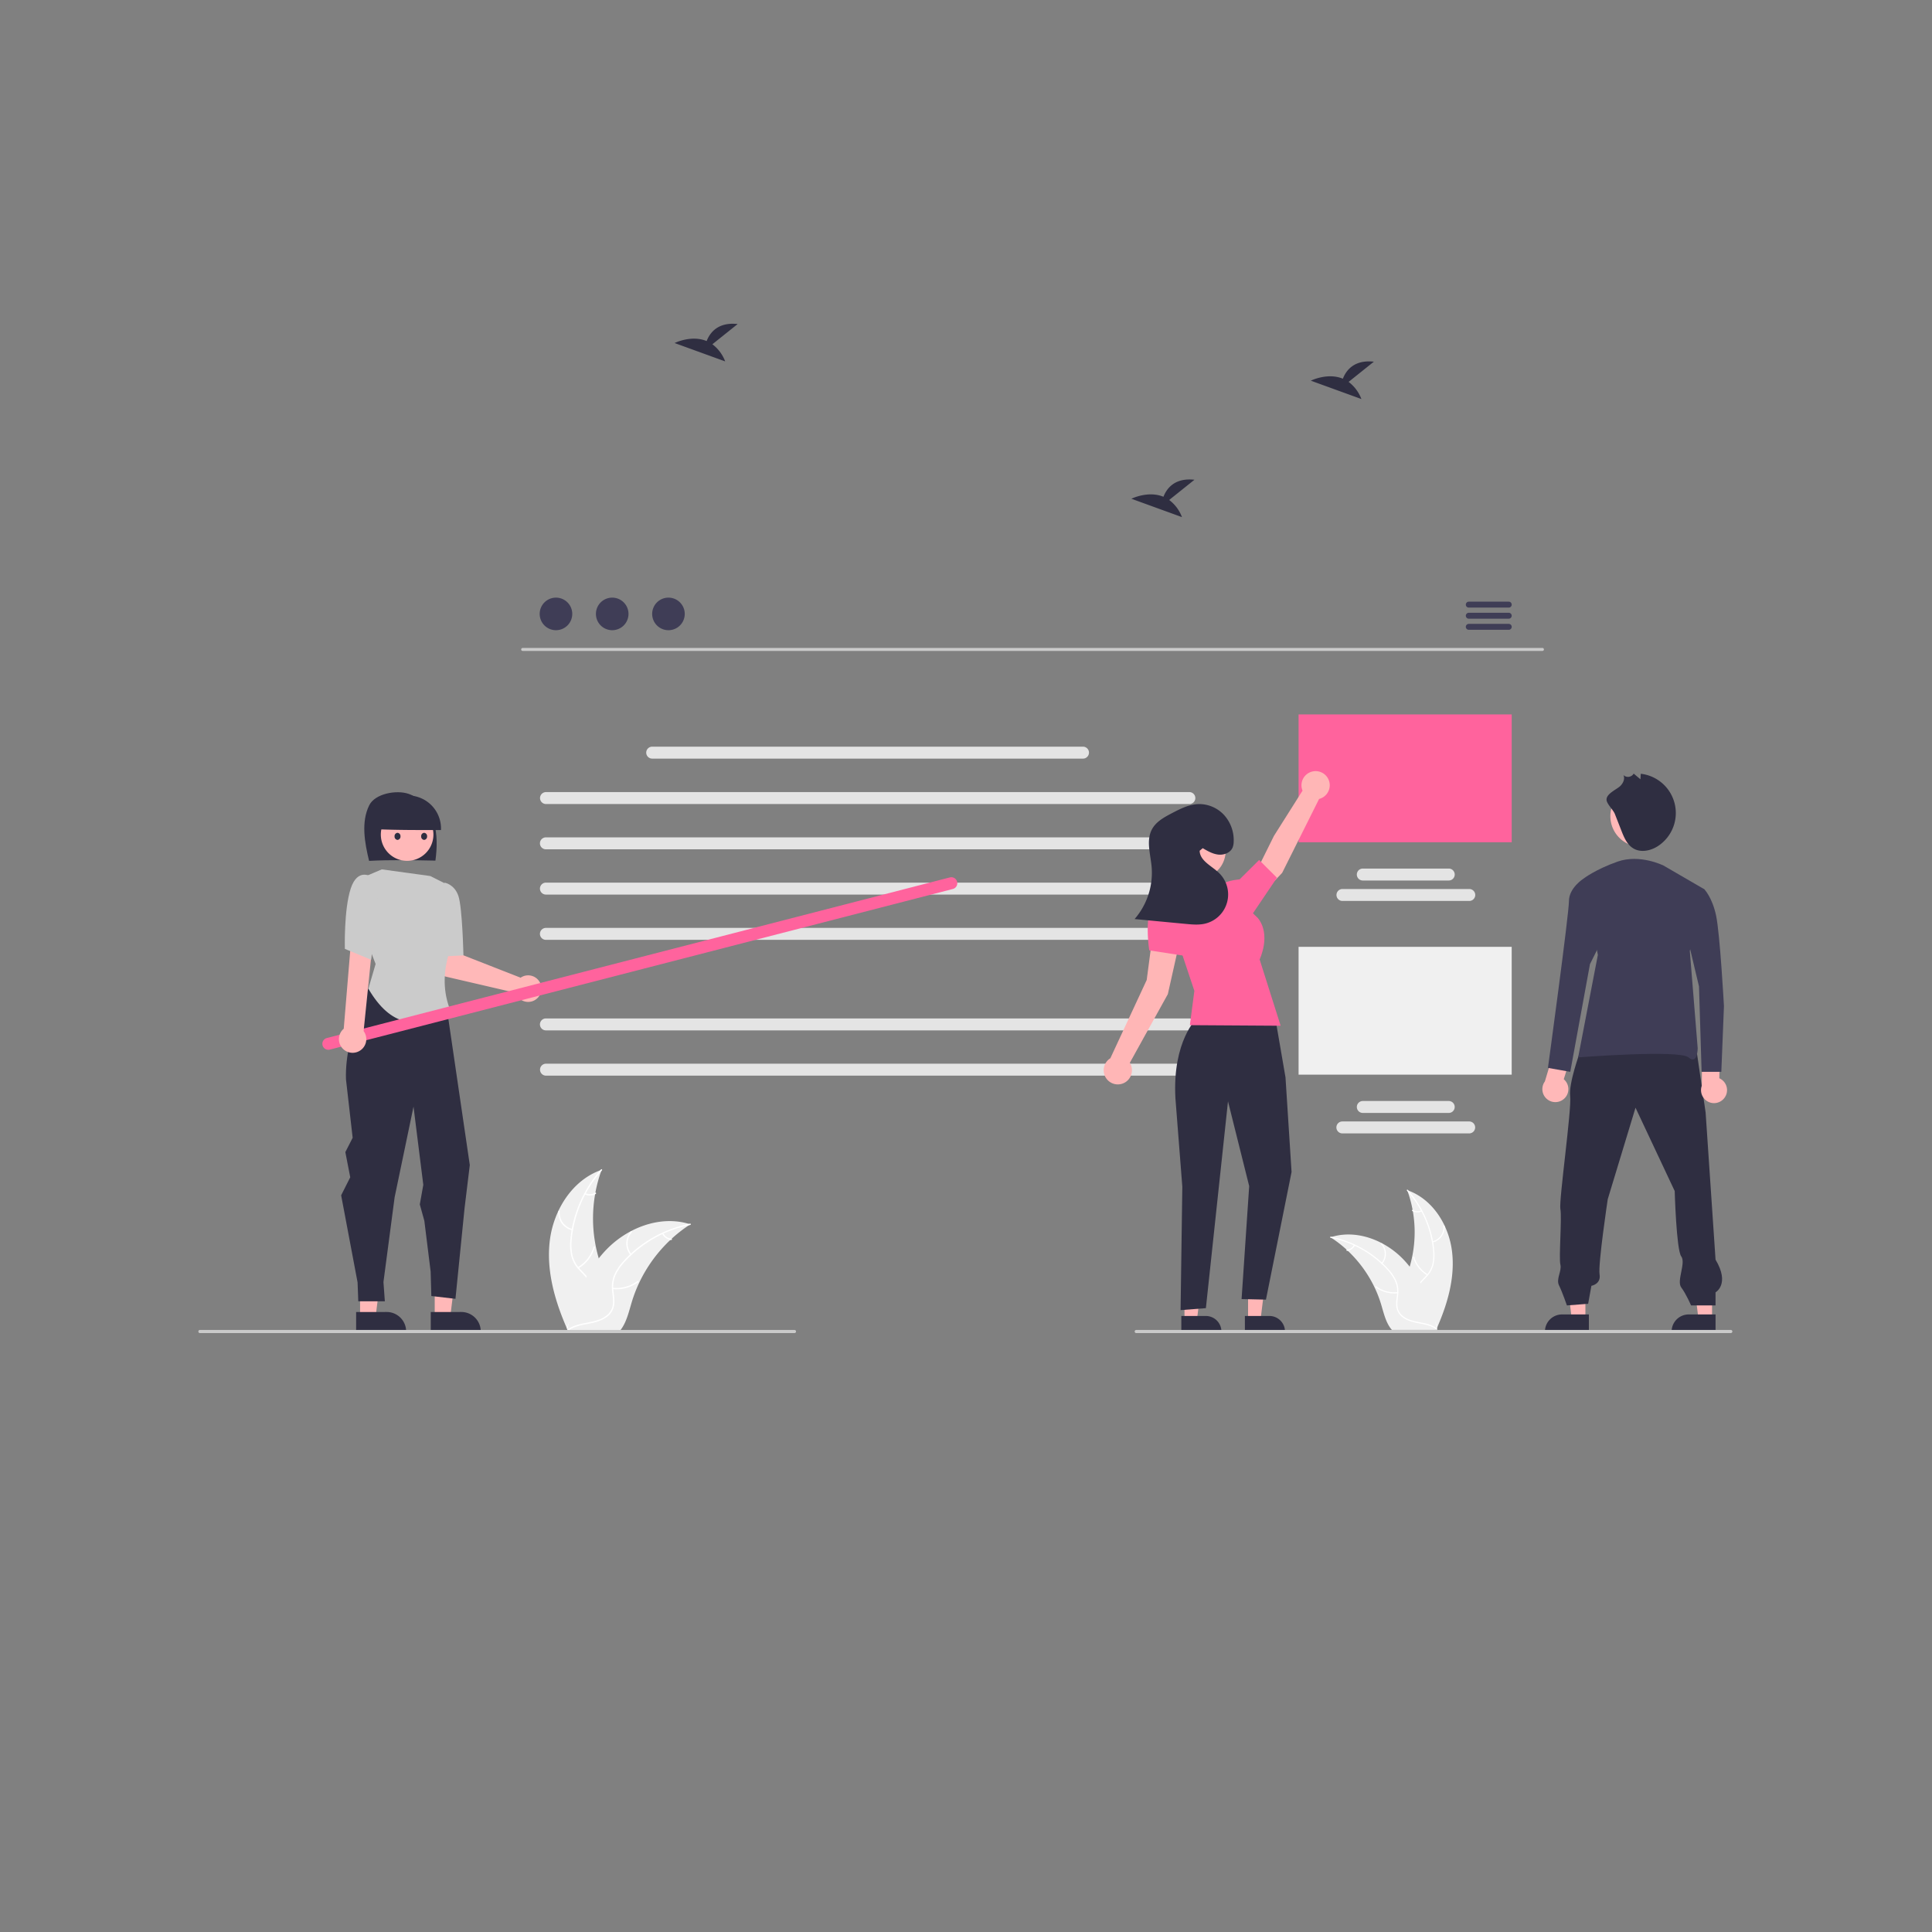 <svg id="undraw_blogging_re_kl0d" xmlns="http://www.w3.org/2000/svg" xmlns:xlink="http://www.w3.org/1999/xlink" width="1500" height="1500" viewBox="0 0 1500 1500">
  <rect x="0" y="0" width="1500" height="1500" fill="#808080" stroke="none"/>
  <defs>
    <clipPath id="clip-path">
      <rect id="Rectangle_2415" data-name="Rectangle 2415" width="1191" height="571" transform="translate(154 464)" fill="#fff"/>
    </clipPath>
  </defs>
  <g id="undraw_blogging_re_kl0d-2" data-name="undraw_blogging_re_kl0d">
    <rect id="Rectangle_2414" data-name="Rectangle 2414" width="1500" height="1500" fill="#fff" opacity="0"/>
    <g id="Group_528" data-name="Group 528" clip-path="url(#clip-path)">
      <path id="Path_19978" data-name="Path 19978" d="M426.891,963c2.946-23.694,17.626-47.039,40.216-54.75a110.032,110.032,0,0,0,.006,75.527c3.471,9.393,8.31,19.473,5.044,28.943-2.031,5.89-7,10.4-12.557,13.21s-11.721,4.17-17.81,5.48l-1.2.99C430.927,1010.57,423.945,986.693,426.891,963Z" fill="#f0f0f0"/>
      <path id="Path_19979" data-name="Path 19979" d="M467.331,908.7a94.037,94.037,0,0,0-23.368,52.918,40.5,40.5,0,0,0,.46,12.678,23.223,23.223,0,0,0,5.775,10.771c2.6,2.861,5.6,5.485,7.458,8.928a14.218,14.218,0,0,1,.694,11.608c-1.644,4.72-4.884,8.56-8.184,12.21-3.663,4.05-7.533,8.21-9.09,13.58-.189.65-1.187.32-1-.33,2.709-9.35,11.78-14.66,16.106-23.08,2.018-3.92,2.866-8.485.973-12.632-1.654-3.626-4.739-6.335-7.4-9.208a24.782,24.782,0,0,1-6.038-10.322,37.438,37.438,0,0,1-.947-12.614,91.259,91.259,0,0,1,6.661-27.722,95.717,95.717,0,0,1,17.2-27.575c.45-.5,1.143.289.7.79Z" fill="#fff"/>
      <path id="Path_19980" data-name="Path 19980" d="M444.246,955.247a14.105,14.105,0,0,1-10.735-14.778.526.526,0,0,1,1.051.053,13.063,13.063,0,0,0,10.014,13.726C445.234,954.4,444.9,955.4,444.246,955.247Z" fill="#fff"/>
      <path id="Path_19981" data-name="Path 19981" d="M448.687,983.79a27.194,27.194,0,0,0,12.139-15.66c.191-.65,1.189-.319,1,.33a28.281,28.281,0,0,1-12.665,16.269C448.577,985.076,448.107,984.134,448.687,983.79Z" fill="#fff"/>
      <path id="Path_19982" data-name="Path 19982" d="M454.529,926.376a7.979,7.979,0,0,0,7.565-.384c.579-.353,1.048.589.473.94a8.945,8.945,0,0,1-8.368.443.542.542,0,0,1-.334-.664.529.529,0,0,1,.664-.335Z" fill="#fff"/>
      <path id="Path_19983" data-name="Path 19983" d="M535.966,950.57c-.355.231-.71.462-1.065.7a105.119,105.119,0,0,0-13.443,10.5c-.328.293-.657.6-.977.9a110.873,110.873,0,0,0-24.07,32.959,107.914,107.914,0,0,0-5.9,15.255c-2.175,7.22-3.96,15.23-8.266,21.13a18.508,18.508,0,0,1-1.439,1.78H441.894c-.088-.05-.177-.08-.266-.13l-1.554.08c.062-.28.133-.56.2-.84.036-.16.08-.32.116-.48.026-.11.053-.21.071-.31.009-.04.018-.07.026-.1.018-.1.045-.18.063-.27q.585-2.385,1.207-4.77c0-.01,0-.01.009-.02a158.5,158.5,0,0,1,13.318-34.975c.178-.329.355-.666.551-.995a102.827,102.827,0,0,1,9.225-14,90.738,90.738,0,0,1,6.047-6.918A75.5,75.5,0,0,1,489.8,955.908c13.958-7.372,30.117-10.2,45.034-5.693C535.211,950.33,535.585,950.446,535.966,950.57Z" fill="#f0f0f0"/>
      <path id="Path_19984" data-name="Path 19984" d="M535.879,951.065a93.986,93.986,0,0,0-50.51,28.179,40.475,40.475,0,0,0-7.264,10.4,23.227,23.227,0,0,0-1.873,12.076c.357,3.85,1.167,7.75.582,11.62a14.241,14.241,0,0,1-6.433,9.69c-4.152,2.77-9.053,3.89-13.885,4.82-5.364,1.03-10.952,2.01-15.429,5.36-.542.41-1.141-.45-.6-.86,7.789-5.83,18.227-4.61,26.748-8.72,3.976-1.93,7.4-5.06,8.383-9.51.861-3.89.029-7.91-.366-11.81a24.772,24.772,0,0,1,1.392-11.873,37.45,37.45,0,0,1,6.836-10.641,91.19,91.19,0,0,1,22-18.123A95.651,95.651,0,0,1,535.8,950.015c.662-.131.739.919.081,1.05Z" fill="#fff"/>
      <path id="Path_19985" data-name="Path 19985" d="M489.428,974.327a14.111,14.111,0,0,1,.323-18.265c.449-.506,1.257.168.807.675a13.064,13.064,0,0,0-.265,16.99c.431.522-.436,1.118-.865.6Z" fill="#fff"/>
      <path id="Path_19986" data-name="Path 19986" d="M475.794,999.794a27.177,27.177,0,0,0,19.118-5.193c.544-.4,1.142.461.6.865a28.275,28.275,0,0,1-19.9,5.364c-.674-.08-.482-1.111.188-1.036Z" fill="#fff"/>
      <path id="Path_19987" data-name="Path 19987" d="M515.017,957.468a7.983,7.983,0,0,0,6.271,4.249c.675.066.483,1.1-.187,1.035a8.944,8.944,0,0,1-6.949-4.685.545.545,0,0,1,.133-.732.529.529,0,0,1,.732.133Z" fill="#fff"/>
      <path id="Path_19988" data-name="Path 19988" d="M1127.32,971.379c-2.54-20.484-15.23-40.666-34.76-47.332a95.109,95.109,0,0,1-.01,65.294c-3,8.12-7.18,16.839-4.36,25.019,1.76,5.1,6.05,8.99,10.86,11.43s10.13,3.59,15.39,4.73l1.04.86C1123.84,1012.51,1129.87,991.862,1127.32,971.379Z" fill="#f0f0f0"/>
      <path id="Path_19989" data-name="Path 19989" d="M1092.36,924.435a81.259,81.259,0,0,1,20.21,45.748,35.366,35.366,0,0,1-.4,10.961,20.193,20.193,0,0,1-4.99,9.312c-2.25,2.473-4.84,4.742-6.45,7.718a12.444,12.444,0,0,0-1.38,4.956,12.226,12.226,0,0,0,.78,5.08c1.42,4.08,4.22,7.4,7.07,10.56,3.17,3.5,6.51,7.09,7.86,11.73.16.57,1.03.28.86-.28-2.34-8.08-10.18-12.67-13.92-19.95-1.74-3.4-2.48-7.34-.84-10.924,1.43-3.134,4.1-5.476,6.4-7.96a21.5,21.5,0,0,0,5.22-8.924,32.281,32.281,0,0,0,.81-10.9,78.906,78.906,0,0,0-5.75-23.966,82.925,82.925,0,0,0-14.88-23.839c-.38-.436-.98.249-.6.682Z" fill="#fff"/>
      <path id="Path_19990" data-name="Path 19990" d="M1112.32,964.676a12.187,12.187,0,0,0,9.28-12.776.456.456,0,0,0-.91.046,11.281,11.281,0,0,1-8.65,11.866C1111.47,963.947,1111.75,964.81,1112.32,964.676Z" fill="#fff"/>
      <path id="Path_19991" data-name="Path 19991" d="M1108.48,989.351a23.521,23.521,0,0,1-10.49-13.538c-.17-.562-1.03-.277-.87.285a24.449,24.449,0,0,0,10.95,14.065c.51.3.91-.515.41-.812Z" fill="#fff"/>
      <path id="Path_19992" data-name="Path 19992" d="M1103.43,939.716a6.9,6.9,0,0,1-6.54-.332c-.5-.306-.91.509-.41.812a7.74,7.74,0,0,0,7.24.384.451.451,0,0,0,.25-.23.448.448,0,0,0-.54-.634Z" fill="#fff"/>
      <path id="Path_19993" data-name="Path 19993" d="M1033.03,960.631c.3.2.61.4.92.607a90.935,90.935,0,0,1,11.62,9.075c.28.253.57.515.84.776a95.765,95.765,0,0,1,20.81,28.493,92.771,92.771,0,0,1,5.1,13.188c1.88,6.24,3.42,13.16,7.15,18.27a14.057,14.057,0,0,0,1.24,1.53h33.64a1.575,1.575,0,0,0,.23-.1l1.35.06c-.06-.24-.12-.49-.17-.72-.03-.14-.07-.28-.1-.42a2.612,2.612,0,0,1-.06-.27.687.687,0,0,0-.03-.08,1.673,1.673,0,0,0-.05-.24c-.34-1.37-.69-2.75-1.04-4.12,0-.01,0-.01-.01-.02a137.275,137.275,0,0,0-11.51-30.234c-.16-.284-.31-.576-.48-.86a88.743,88.743,0,0,0-7.98-12.1,78.922,78.922,0,0,0-5.22-5.982,65.342,65.342,0,0,0-16.34-12.238c-12.06-6.373-26.03-8.815-38.93-4.922C1033.68,960.424,1033.36,960.524,1033.03,960.631Z" fill="#f0f0f0"/>
      <path id="Path_19994" data-name="Path 19994" d="M1033.1,961.062a81.226,81.226,0,0,1,43.67,24.361,35.109,35.109,0,0,1,6.28,8.991,20.13,20.13,0,0,1,1.62,10.446c-.31,3.32-1.01,6.69-.5,10.04a12.286,12.286,0,0,0,5.56,8.38c3.59,2.4,7.82,3.36,12,4.16,4.64.89,9.47,1.74,13.34,4.64.47.35.99-.4.52-.75-6.74-5.04-15.76-3.98-23.13-7.54-3.43-1.66-6.39-4.37-7.24-8.21-.75-3.37-.03-6.84.31-10.21a21.391,21.391,0,0,0-1.2-10.271,32.442,32.442,0,0,0-5.91-9.2,78.863,78.863,0,0,0-19.02-15.668,82.825,82.825,0,0,0-26.23-10.078c-.57-.113-.64.795-.07.908Z" fill="#fff"/>
      <path id="Path_19995" data-name="Path 19995" d="M1073.26,981.171a12.2,12.2,0,0,0-.28-15.789c-.39-.438-1.09.145-.7.583a11.292,11.292,0,0,1,.23,14.688c-.37.451.38.967.75.518Z" fill="#fff"/>
      <path id="Path_19996" data-name="Path 19996" d="M1085.05,1003.19a23.528,23.528,0,0,1-16.53-4.494c-.47-.349-.99.4-.52.748a24.42,24.42,0,0,0,17.21,4.636c.58-.06.42-.96-.16-.89Z" fill="#fff"/>
      <path id="Path_19997" data-name="Path 19997" d="M1051.14,966.6a6.914,6.914,0,0,1-5.42,3.674c-.59.057-.42.952.16.9a7.73,7.73,0,0,0,6.01-4.051.486.486,0,0,0-.12-.633.455.455,0,0,0-.63.115Z" fill="#fff"/>
      <path id="Path_19998" data-name="Path 19998" d="M1197.55,505.381H405.784a1.15,1.15,0,0,1,0-2.3H1197.55a1.15,1.15,0,0,1,0,2.3Z" fill="#cacaca"/>
      <path id="Path_19999" data-name="Path 19999" d="M431.649,489.288a12.644,12.644,0,1,0-12.64-12.644A12.643,12.643,0,0,0,431.649,489.288Z" fill="#3f3d56"/>
      <path id="Path_20000" data-name="Path 20000" d="M475.317,489.288a12.644,12.644,0,1,0-12.641-12.644A12.643,12.643,0,0,0,475.317,489.288Z" fill="#3f3d56"/>
      <path id="Path_20001" data-name="Path 20001" d="M518.984,489.288a12.644,12.644,0,1,0-12.64-12.644A12.642,12.642,0,0,0,518.984,489.288Z" fill="#3f3d56"/>
      <path id="Path_20002" data-name="Path 20002" d="M1171.38,471.735h-31.02a2.3,2.3,0,1,1,0-4.6h31.02a2.314,2.314,0,0,1,.89.173,2.224,2.224,0,0,1,.74.5,2.126,2.126,0,0,1,.5.747,2.247,2.247,0,0,1,0,1.762,2.122,2.122,0,0,1-.5.746,2.209,2.209,0,0,1-.74.5,2.334,2.334,0,0,1-.89.174Z" fill="#3f3d56"/>
      <path id="Path_20003" data-name="Path 20003" d="M1171.38,480.356h-31.02a2.3,2.3,0,1,1,0-4.6h31.02a2.3,2.3,0,1,1,0,4.6Z" fill="#3f3d56"/>
      <path id="Path_20004" data-name="Path 20004" d="M1171.38,488.977h-31.02a2.3,2.3,0,1,1,0-4.6h31.02a2.314,2.314,0,0,1,.89.173,2.24,2.24,0,0,1,.74.5,2.136,2.136,0,0,1,.5.747,2.247,2.247,0,0,1,0,1.762,2.122,2.122,0,0,1-.5.746,2.21,2.21,0,0,1-.74.5,2.315,2.315,0,0,1-.89.174Z" fill="#3f3d56"/>
      <path id="Path_20005" data-name="Path 20005" d="M1173.68,554.672H1008.21v99.241h165.47Z" fill="#ff639d"/>
      <path id="Path_20006" data-name="Path 20006" d="M1140.67,699.5h-98.46a4.639,4.639,0,0,1,0-9.277h98.46a4.639,4.639,0,1,1,0,9.277Z" fill="#e4e4e4"/>
      <path id="Path_20007" data-name="Path 20007" d="M1124.79,683.625h-66.7a4.63,4.63,0,0,1-1.78-.351,4.553,4.553,0,0,1-1.51-1.005,4.769,4.769,0,0,1-1.01-1.506,4.682,4.682,0,0,1,0-3.553,4.769,4.769,0,0,1,1.01-1.506,4.554,4.554,0,0,1,1.51-1.005,4.63,4.63,0,0,1,1.78-.351h66.7a4.63,4.63,0,0,1,1.78.351,4.554,4.554,0,0,1,1.51,1.005,4.769,4.769,0,0,1,1.01,1.506,4.684,4.684,0,0,1,0,3.553,4.769,4.769,0,0,1-1.01,1.506,4.553,4.553,0,0,1-1.51,1.005A4.63,4.63,0,0,1,1124.79,683.625Z" fill="#e4e4e4"/>
      <path id="Path_20008" data-name="Path 20008" d="M1173.68,735.137H1008.21v99.241h165.47Z" fill="#f0f0f0"/>
      <path id="Path_20009" data-name="Path 20009" d="M1140.67,879.969h-98.46a4.639,4.639,0,0,1,0-9.278h98.46a4.639,4.639,0,0,1,0,9.278Z" fill="#e4e4e4"/>
      <path id="Path_20010" data-name="Path 20010" d="M1124.79,864.09h-66.7a4.639,4.639,0,0,1,0-9.278h66.7a4.639,4.639,0,0,1,0,9.278Z" fill="#e4e4e4"/>
      <path id="Path_20011" data-name="Path 20011" d="M923.35,624.254h-499.5a4.639,4.639,0,0,1,0-9.277h499.5a4.639,4.639,0,1,1,0,9.277Z" fill="#e4e4e4"/>
      <path id="Path_20012" data-name="Path 20012" d="M923.35,659.4h-499.5a4.639,4.639,0,0,1,0-9.278h499.5a4.639,4.639,0,0,1,0,9.278Z" fill="#e4e4e4"/>
      <path id="Path_20013" data-name="Path 20013" d="M923.35,694.547h-499.5a4.638,4.638,0,0,1,0-9.277h499.5a4.638,4.638,0,0,1,0,9.277Z" fill="#e4e4e4"/>
      <path id="Path_20014" data-name="Path 20014" d="M923.35,729.692h-499.5a4.639,4.639,0,0,1,0-9.278h499.5a4.639,4.639,0,0,1,0,9.278Z" fill="#e4e4e4"/>
      <path id="Path_20015" data-name="Path 20015" d="M923.35,799.985h-499.5a4.639,4.639,0,0,1,0-9.278h499.5a4.639,4.639,0,0,1,0,9.278Z" fill="#e4e4e4"/>
      <path id="Path_20016" data-name="Path 20016" d="M923.35,835.129h-499.5a4.639,4.639,0,0,1,0-9.277h499.5a4.639,4.639,0,1,1,0,9.277Z" fill="#e4e4e4"/>
      <path id="Path_20017" data-name="Path 20017" d="M840.838,588.985H506.365a4.639,4.639,0,1,1,0-9.278H840.838a4.639,4.639,0,1,1,0,9.278Z" fill="#e4e4e4"/>
      <path id="Path_20018" data-name="Path 20018" d="M969,1024.87h9.656l4.594-37.261-14.252,0Z" fill="#ffb6b6"/>
      <path id="Path_20019" data-name="Path 20019" d="M966.533,1021.72l19.018-.01h0a12.138,12.138,0,0,1,12.12,12.13v.39H966.534Z" fill="#2f2e41"/>
      <path id="Path_20020" data-name="Path 20020" d="M919.638,1024.87h9.657l4.594-37.261-14.253,0Z" fill="#ffb6b6"/>
      <path id="Path_20021" data-name="Path 20021" d="M917.175,1021.72l19.018-.01h0a12.139,12.139,0,0,1,12.12,12.13v.39H917.175Z" fill="#2f2e41"/>
      <path id="Path_20022" data-name="Path 20022" d="M1032.41,609.675a10.975,10.975,0,0,0-20.64-5.2,10.978,10.978,0,0,0-.48,9.364L989.1,648.964l-13.815,27.85,11.4,10.121,8.773-9.236,28.691-57.4a10.968,10.968,0,0,0,8.26-10.619Z" fill="#ffb6b6"/>
      <path id="Path_20023" data-name="Path 20023" d="M917.236,724.876,895.483,721.5,890.3,760.869l-28.234,60.772a10.974,10.974,0,1,0,15.125,3.52l29.519-53.319Z" fill="#ffb6b6"/>
      <path id="Path_20024" data-name="Path 20024" d="M929.29,790.457s-19.129,17.694-16.7,62.184l5.359,68.731L916.6,1017.18l19.648-1.54,17.166-160.566L969.866,920.9l-5.907,87.7,18.926.43,19.885-99.1-4.712-73.462-7.918-46.013Z" fill="#2f2e41"/>
      <path id="Path_20025" data-name="Path 20025" d="M949.757,686.844l-45.7,12.8,23.238,69.644-3.473,26.642,70.467.457-16.32-51.5s9.159-18.838-1.3-32.043Z" fill="#ff639d"/>
      <path id="Path_20026" data-name="Path 20026" d="M944.272,697.815l5.485-10.971s-.177-2.758,12.708-4.122l15.119-15.031,13.838,13.8L968.038,716.1Z" fill="#ff639d"/>
      <path id="Path_20027" data-name="Path 20027" d="M922.335,708.785s-16.452-18.286-25.593-9.143-4.454,38.216-4.454,38.216l28.47,4.419Z" fill="#ff639d"/>
      <path id="Path_20028" data-name="Path 20028" d="M930.68,638.5c28.02.126,28.018,42.74,0,42.862C902.661,681.233,902.663,638.618,930.68,638.5Z" fill="#ffb6b6"/>
      <path id="Path_20029" data-name="Path 20029" d="M933.8,658.51c3.787,2.231,7.723,4.513,12.092,4.991s9.316-1.361,11.069-5.393a12.428,12.428,0,0,0,.858-4.382,29.137,29.137,0,0,0-7.371-20.874,26.411,26.411,0,0,0-20.267-8.571c-7.239.315-13.93,3.743-20.354,7.1-5.908,3.084-12.146,6.482-15.356,12.324-4.757,8.656-1.289,19.254-.365,29.088A54.817,54.817,0,0,1,880.9,713.549l39.866,3.779c4.852.46,9.8.914,14.555-.148A23.274,23.274,0,0,0,946.383,677.7c-5.659-5.449-14.759-9.307-14.982-17.161" fill="#2f2e41"/>
      <path id="Path_20030" data-name="Path 20030" d="M1230.9,1023.98h-10.58l-5.03-40.808h15.61Z" fill="#ffb8b8"/>
      <path id="Path_20031" data-name="Path 20031" d="M1233.6,1034.23h-34.11v-.43a13.281,13.281,0,0,1,13.28-13.28h20.83Z" fill="#2f2e41"/>
      <path id="Path_20032" data-name="Path 20032" d="M1329.25,1023.98h-10.58l-5.03-40.808h15.61Z" fill="#ffb8b8"/>
      <path id="Path_20033" data-name="Path 20033" d="M1331.95,1034.23h-34.11v-.43a13.281,13.281,0,0,1,13.28-13.28h20.83Z" fill="#2f2e41"/>
      <path id="Path_20034" data-name="Path 20034" d="M1226.68,816.889s-8.87,24.1-7.61,34.253-8.87,81.192-7.6,87.535-1.27,38.059,0,43.134-3.56,11.135-1.03,16.21,6.1,15.509,6.1,15.509l16.49-1.27,2.53-13.957s7.61-1.269,6.34-8.881,6.35-58.357,6.35-58.357l21.56-71.043,30.43,64.7s1.27,45.671,5.08,50.745-3.81,19.03,0,24.1,7.61,13.959,7.61,13.959h19.02v-10.15s11.42-6.346,0-25.375l-7.71-114.28-7.61-52.014Z" fill="#2f2e41"/>
      <path id="Path_20035" data-name="Path 20035" d="M1273.96,657.37a23.7,23.7,0,1,0-23.68-23.7A23.688,23.688,0,0,0,1273.96,657.37Z" fill="#ffb8b8"/>
      <path id="Path_20036" data-name="Path 20036" d="M1253.81,632.043l5.01,12.815c2.05,5.252,4.41,10.87,9.23,13.8,5.94,3.618,13.88,1.854,19.64-2.066a30.684,30.684,0,0,0-13.81-55.842l-.24,4.29-5.26-4.412a5.119,5.119,0,0,1-1.56,1.67,5.2,5.2,0,0,1-2.14.82,5.125,5.125,0,0,1-4.25-1.365c1.38,2.866-.21,6.361-2.52,8.557-2.83,2.7-10.92,5.938-10.59,10.76C1247.55,624.288,1252.5,628.708,1253.81,632.043Z" fill="#2f2e41"/>
      <path id="Path_20037" data-name="Path 20037" d="M1339.17,851.937a9.919,9.919,0,0,0,1.58-4.05,10.1,10.1,0,0,0-.28-4.339,9.991,9.991,0,0,0-2.09-3.812,10.092,10.092,0,0,0-3.51-2.57l.48-22.922-13.86-3.685-.21,32.38a10.083,10.083,0,0,0,17.89,9Z" fill="#ffb8b8"/>
      <path id="Path_20038" data-name="Path 20038" d="M1291.56,672.016s-18.36-9.181-35.69-3.061-26.52,13.262-26.52,13.262l11.22,59.165-15.3,79.567s78.53-6.12,85.67,0,7.14-7.141,7.14-7.141l-6.12-75.486,11.21-47.945Z" fill="#3f3d56"/>
      <path id="Path_20039" data-name="Path 20039" d="M1214.08,853.3a9.972,9.972,0,0,0,3.6-7.687,9.981,9.981,0,0,0-3.58-7.7l6.89-21.868-12.26-7.428-9.3,31.018a10.086,10.086,0,0,0,14.65,13.662Z" fill="#ffb8b8"/>
      <path id="Path_20040" data-name="Path 20040" d="M1236.49,682.215h-7.14s-11.22,7.141-11.22,17.341-16.31,129.552-16.31,129.552l17.33,3.06,15.3-83.647,11.22-22.442Z" fill="#3f3d56"/>
      <path id="Path_20041" data-name="Path 20041" d="M1303.8,690.375h19.37s6.12,6.121,9.18,20.4,6.12,70.386,6.12,70.386l-2.04,51.005h-15.3l-2.03-66.306-10.2-42.844Z" fill="#3f3d56"/>
      <path id="Path_20042" data-name="Path 20042" d="M405.626,758.261a10.343,10.343,0,0,0-1.4.823l-45.364-17.737-1.8-11.7-18.005.407,1.171,21.02a7.858,7.858,0,0,0,6.07,7.218l53.979,12.526a10.311,10.311,0,1,0,5.352-12.558Z" fill="#ffb8b8"/>
      <path id="Path_20043" data-name="Path 20043" d="M337.515,1022.56h12.04l5.728-46.458H337.512Z" fill="#ffb8b8"/>
      <path id="Path_20044" data-name="Path 20044" d="M334.443,1018.63l23.713-.01h0a15.118,15.118,0,0,1,15.111,15.12v.49H334.444Z" fill="#2f2e41"/>
      <path id="Path_20045" data-name="Path 20045" d="M279.569,1022.56h12.04l5.729-46.458H279.567Z" fill="#ffb8b8"/>
      <path id="Path_20046" data-name="Path 20046" d="M276.5,1018.63l23.712-.01h0a15.118,15.118,0,0,1,15.111,15.12v.49H276.5Z" fill="#2f2e41"/>
      <path id="Path_20047" data-name="Path 20047" d="M286.551,668.373c-3.429-14.162-6.334-30.136.133-43.18,4.487-9.051,21.086-12.1,30.6-8.838s16.395,12.107,19.421,21.752,2.674,20.038,1.356,30.065C320.562,667.835,303.062,667.5,286.551,668.373Z" fill="#2f2e41"/>
      <path id="Path_20048" data-name="Path 20048" d="M316.083,668.369a20.413,20.413,0,1,0-20.407-20.413A20.41,20.41,0,0,0,316.083,668.369Z" fill="#ffb8b8"/>
      <path id="Path_20049" data-name="Path 20049" d="M291.136,643.749a25.633,25.633,0,1,1,51.234.675C324.9,644.461,307.435,644.5,291.136,643.749Z" fill="#2f2e41"/>
      <path id="Path_20050" data-name="Path 20050" d="M299.147,743.68l-8.535,14.228s-23.373,43.85-21.983,80.2l5.172,45.273-5.676,11.11,3.8,19.547-7.056,14,12.756,67.6.543,14.664h20.627l-1.086-14.935,8.685-65.856L321.049,859.2l7.6,60.7-2.714,15.2,3.528,12.76,4.886,39.365.542,19,18.728,2.18,7.056-70.318,4.071-33.549L342.928,755.78Z" fill="#2f2e41"/>
      <path id="Path_20051" data-name="Path 20051" d="M296.44,674.977l-12.706,5.4L276.6,709.917l15.026,38.491-5.617,19.232c17,29.094,38.05,33.321,62.815,14.664-5.241-14.721-4.484-29.857.739-45.3,0,0,13.028-12.135,3.927-27.912l-8.681-23.569-10.748-5.376Z" fill="#cbcbcb"/>
      <path id="Path_20052" data-name="Path 20052" d="M342.3,690.659l2.884-5.358s7.607,1.144,10.714,10.3,3.915,46.165,3.915,46.165l-16.277.824Z" fill="#cbcbcb"/>
      <path id="Path_20053" data-name="Path 20053" d="M739.712,690.224,256.019,814.915a4.639,4.639,0,0,1-2.314-8.984L737.4,681.24a4.639,4.639,0,1,1,2.315,8.984Z" fill="#ff639d"/>
      <path id="Path_20054" data-name="Path 20054" d="M278.538,816.253a10.554,10.554,0,0,0,3.773-15.736l7.89-77.158h-17.05l-6.27,75.341a10.609,10.609,0,0,0,11.657,17.553Z" fill="#ffb8b8"/>
      <path id="Path_20055" data-name="Path 20055" d="M294.117,689.1l-5.975-8.45s-10.507-7.126-15.864,9.274-4.533,46.783-4.533,46.783l20.4,8.449Z" fill="#cbcbcb"/>
      <path id="Path_20056" data-name="Path 20056" d="M616.83,1035H155.212a1.2,1.2,0,0,1-.857-.36,1.187,1.187,0,0,1-.355-.85,1.221,1.221,0,0,1,1.212-1.22H616.83a1.221,1.221,0,0,1,1.212,1.22,1.187,1.187,0,0,1-.355.85A1.206,1.206,0,0,1,616.83,1035Z" fill="#cacaca"/>
      <path id="Path_20057" data-name="Path 20057" d="M1343.79,1035H882.17a1.206,1.206,0,0,1-.857-.36,1.187,1.187,0,0,1-.355-.85,1.221,1.221,0,0,1,1.212-1.22h461.62a1.219,1.219,0,0,1,.86.36,1.235,1.235,0,0,1,.35.86,1.212,1.212,0,0,1-1.21,1.21Z" fill="#cacaca"/>
      <path id="Path_25492" data-name="Path 25492" d="M2.3,0A2.561,2.561,0,0,1,4.6,2.76,2.561,2.561,0,0,1,2.3,5.52,2.561,2.561,0,0,1,0,2.76,2.561,2.561,0,0,1,2.3,0Z" transform="translate(327 646.583)" fill="#2f2e41"/>
      <path id="Path_25510" data-name="Path 25510" d="M2.3,0A2.561,2.561,0,0,1,4.6,2.76,2.561,2.561,0,0,1,2.3,5.52,2.561,2.561,0,0,1,0,2.76,2.561,2.561,0,0,1,2.3,0Z" transform="translate(306.337 646.583)" fill="#2f2e41"/>
    </g>
  </g>
  <path id="Path_2708" data-name="Path 2708" d="M811.515,315.452l19.625-15.7c-15.246-1.679-21.511,6.633-24.067,13.215-11.91-4.946-24.879,1.535-24.879,1.535L821.46,328.76a29.711,29.711,0,0,0-9.94-13.31Z" transform="translate(96.224 72.731)" fill="#2f2e41"/>
  <path id="Path_2709" data-name="Path 2709" d="M621.42,250.651l19.625-15.7c-15.246-1.679-21.511,6.633-24.067,13.215-11.91-4.946-24.879,1.535-24.879,1.535l39.267,14.256a29.714,29.714,0,0,0-9.946-13.308Z" transform="translate(-68.337 16.635)" fill="#2f2e41"/>
  <path id="Path_2710" data-name="Path 2710" d="M886.181,266.317l19.625-15.7c-15.246-1.679-21.511,6.632-24.067,13.215-11.91-4.946-24.879,1.535-24.879,1.535l39.267,14.256a29.712,29.712,0,0,0-9.94-13.31Z" transform="translate(160.863 30.196)" fill="#2f2e41"/>
</svg>
